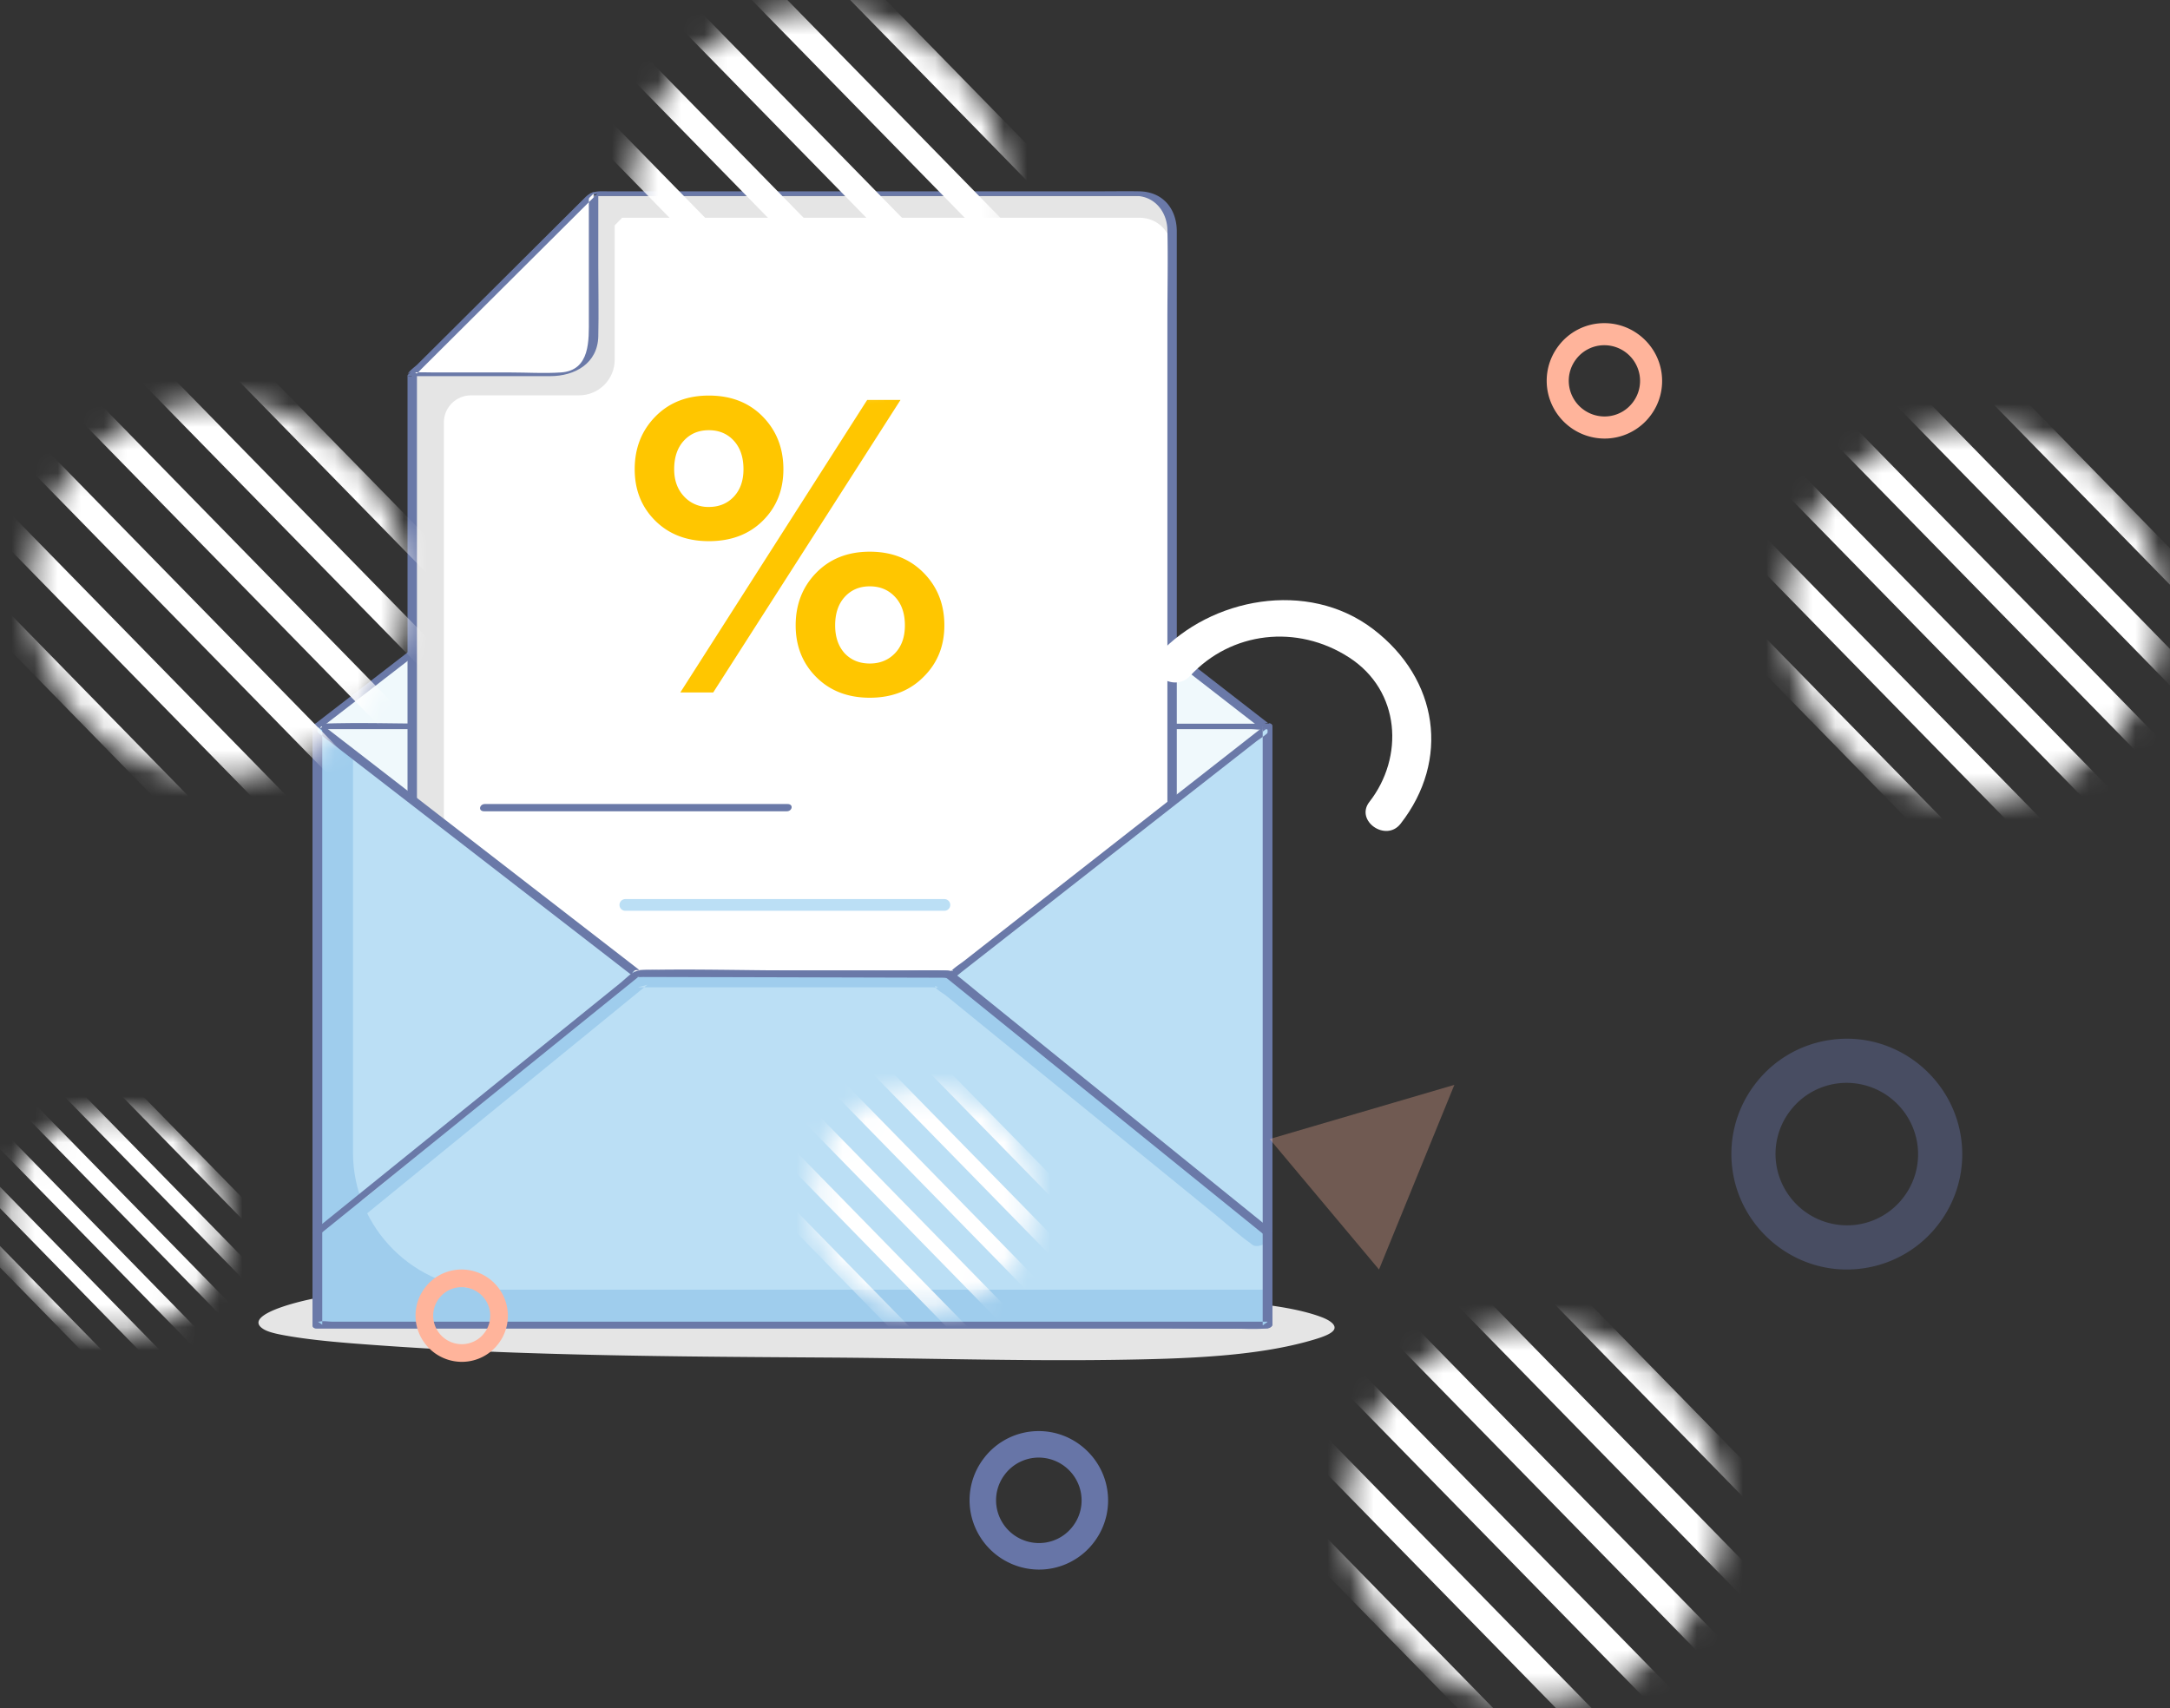 <svg xmlns="http://www.w3.org/2000/svg" xmlns:xlink="http://www.w3.org/1999/xlink" width="94" height="74" viewBox="0 0 94 74">
    <rect x="0" y="0" width="94" height="74" fill="#333333" stroke="none"/>
    <defs>
        <path id="a" d="M16.622 8.646a8.13 8.13 0 1 0-16.26-.18 8.13 8.13 0 0 0 16.26.18"/>
        <path id="c" d="M16.622 8.646a8.13 8.13 0 1 0-16.26-.18 8.13 8.13 0 0 0 16.26.18"/>
        <path id="e" d="M16.622 8.646a8.13 8.13 0 1 0-16.26-.18 8.13 8.13 0 0 0 16.26.18"/>
        <path id="g" d="M16.622 8.646a8.13 8.13 0 1 0-16.26-.18 8.13 8.13 0 0 0 16.26.18"/>
        <path id="i" d="M9.778 5.086A4.783 4.783 0 1 0 .213 4.98a4.783 4.783 0 0 0 9.565.106"/>
        <path id="k" d="M9.778 5.086A4.783 4.783 0 1 0 .213 4.98a4.783 4.783 0 0 0 9.565.106"/>
    </defs>
    <g fill="none" fill-rule="evenodd">
        <path fill="#E5E5E5" d="M23.271 58.631a166.1 166.1 0 0 1-7.953-.427c-1.022-.082-2.045-.18-2.982-.35-.346-.062-.693-.139-.894-.255-1.128-.652 1.916-1.387 3.333-1.531 1.997-.204 4.173-.13 6.24-.17 6.351-.124 12.734-.12 19.106.015 2.848.06 5.82.132 8.705.258 2.623.115 6.123.136 8.178.806.074.024.145.05.215.075.406.149.678.357.567.555-.095.169-.447.302-.816.414-2.456.747-5.565.849-8.741.893-4.094.056-8.216-.074-12.302-.1-4.218-.027-8.442-.048-12.656-.183"/>
        <path fill="#F0F9FC" d="M54.813 31.471l-20.482-15.9-20.587 15.9.007.006v25.93h41.153V31.471h-.091"/>
        <path fill="#6A79A8" d="M54.972 31.36l-6.93-5.38-11.033-8.565-2.519-1.955c-.074-.058-.225-.023-.291.029l-6.979 5.39-11.051 8.535-2.557 1.975c-.068.052-.107.131-.027.193-.069-.053-.034-.123-.04-.043-.003.047 0 .096 0 .143v25.744c0 .071.062.119.133.119h36.101c1.658 0 3.324.046 4.982 0h.07c.08 0 .28-.037.28-.156v-8.784V34.63v-3.177c0-.071-.062-.118-.133-.118h-.092c-.182 0-.422.274-.147.274h.092a88 88 0 0 0-.133-.118v25.936l.28-.156H14.443c-.148 0-.408-.051-.548 0-.018.007-.05 0-.07 0l.132.119v-8.902-14.024-2.255c0-.16.098-.73-.054-.848l-.026.193 6.978-5.39 11.052-8.535 2.557-1.975-.292.029 6.93 5.38 11.033 8.565 2.518 1.955c.13.1.495-.085.319-.222"/>
        <path fill="#6A79A8" d="M13.956 57.383v-8.784-13.976-3.177l-.283.143h40.535c.148 0 .406.05.548 0 .018-.007.05 0 .07 0l-.126-.093v25.936l.283-.142H18.882c-1.657 0-3.326-.061-4.982 0h-.07c-.157 0-.432.235-.157.235h36.101c1.656 0 3.326.061 4.982 0h.07c.065 0 .283-.038.283-.142v-8.784-13.976-3.177c0-.068-.063-.093-.126-.093H18.882c-1.657 0-3.326-.061-4.982 0h-.07c-.066 0-.283.039-.283.143v25.936c0 .172.409.088.409-.05"/>
        <path fill="#E5E5E5" d="M17.857 16.291l.001 33.17c0 .808.66 1.462 1.472 1.462h29.997c.813 0 1.472-.655 1.472-1.463v-5.17l-.025-2.849-.001-31.5c0-.807-.66-1.461-1.472-1.461H25.696l-7.839 7.804v.007"/>
        <path fill="#FFF" d="M50.799 44.363l-.024-2.78V10.86c-.001-.788-.627-1.426-1.4-1.426H26.95l-.323.331v5.823c0 .85-.692 1.54-1.546 1.54h-4.679c-.648 0-1.174.524-1.174 1.17l.001 31.109c0 .788.626 1.426 1.399 1.426H49.4c.773 0 1.399-.64 1.399-1.427v-5.042"/>
        <path fill="#FFC600" d="M30.705 23.445c-.95 0-1.723-.294-2.318-.883-.595-.59-.893-1.334-.893-2.233 0-.912.298-1.672.893-2.28.595-.608 1.368-.912 2.318-.912.963 0 1.742.304 2.337.912.595.608.893 1.368.893 2.28 0 .9-.298 1.643-.893 2.232-.595.59-1.374.884-2.337.884zm.19 6.555H29.47l8.094-12.673h1.444L30.895 30zm9.101-.665c-.595.595-1.368.893-2.318.893s-1.723-.298-2.318-.893-.893-1.343-.893-2.242c0-.912.298-1.672.893-2.28.595-.608 1.368-.912 2.318-.912s1.726.304 2.328.912c.601.608.902 1.368.902 2.28 0 .9-.304 1.647-.912 2.242zm-9.291-7.372c.443 0 .804-.149 1.083-.446.279-.298.418-.694.418-1.188 0-.52-.14-.931-.418-1.235-.279-.304-.64-.456-1.083-.456-.443 0-.804.152-1.083.456-.279.304-.418.716-.418 1.235 0 .481.142.874.427 1.178a1.41 1.41 0 0 0 1.074.456zm5.89 6.346c.279.291.64.437 1.083.437.443 0 .807-.149 1.092-.446.286-.298.428-.7.428-1.207 0-.52-.142-.931-.428-1.235-.285-.304-.649-.456-1.092-.456-.443 0-.804.152-1.083.456-.279.304-.418.716-.418 1.235 0 .507.14.912.418 1.216z"/>
        <path fill="#6A79A8" d="M17.653 16.255v32.844c0 .107-.003.215 0 .322.028.885.732 1.488 1.596 1.51 1.409.039 2.824 0 4.234 0H48.85c.93 0 1.962-.29 2.133-1.366.07-.444.019-.928.019-1.374v-2.44c0-1.623-.025-3.246-.025-4.87v-5.948-9.808-9.645l-.001-5.456c0-.97-.596-1.719-1.625-1.735-.582-.01-1.165 0-1.748 0H26.37c-.416 0-.708-.048-1.017.26l-6.094 6.067-1.188 1.182c-.09.09-.415.312-.418.457-.002.095.405.03.408-.11-.001.058-.01.04.037-.01.053-.054.108-.107.162-.16l.566-.564a39101.893 39101.893 0 0 1 6.08-6.053l.978-.973-.271.104h23.322c.154 0 .313-.01.465.015.72.113 1.152.755 1.169 1.444.031 1.296 0 2.597 0 3.894v8.096a343095.1 343095.1 0 0 0 0 16.796c0 1.014-.005 2.027.004 3.04.02 2.336.021 4.671.022 7.007 0 .547.05 1.1-.343 1.548-.268.306-.616.399-.998.402-.534.005-1.07 0-1.604 0H31.39l-8.189.001c-1.255 0-2.52.046-3.775 0-.98-.036-1.365-.864-1.365-1.706v-1.72a185207.256 185207.256 0 0 0 0-16.005v-8.74-5.635-.78c0-.098-.41-.03-.41.109"/>
        <path fill="#FFF" d="M25.712 8.39v6.286c0 .85-.691 1.54-1.545 1.54h-6.31l7.855-7.827"/>
        <path fill="#6A79A8" d="M25.508 8.444v5.367c0 .92.07 2.24-1.213 2.325-.724.048-1.467 0-2.191 0h-3.31c-.26 0-.522-.014-.78 0-.048.003.01.06.056.034.057-.033.108-.107.154-.154l3.983-3.968 3.69-3.676c.079-.079-.3-.034-.369.035l-6.864 6.839-.991.988c-.045.044.007.062.05.062h6.11c1.07 0 2.057-.549 2.084-1.726.023-1.03 0-2.062 0-3.092V8.335c0-.058-.409-.003-.409.109M20.975 35.148h13.107c.24 0 .307-.315.031-.315H21.006c-.24 0-.308.315-.031.315"/>
        <path fill="#BBDFF5" d="M40.911 39.458H27.088a.253.253 0 1 1 0-.506H40.91a.253.253 0 1 1 0 .506"/>
        <path fill="#6A79A8" d="M20.904 46.755h26.019c.121 0 .443-.18.172-.18H21.076c-.121 0-.442.18-.172.18M24.158 43.814h19.534c.179 0 .424-.267.149-.267H24.307c-.179 0-.424.267-.149.267M20.97 49.79h13.108c.228 0 .317-.283.04-.283H21.01c-.228 0-.317.283-.04.283"/>
        <path fill="#9FCDED" d="M27.581 42.175l-13.83-10.698v25.93h41.153V31.542L41.274 42.21l-13.693-.035"/>
        <path fill="#BBDFF5" d="M27.581 42.175l-12.29-9.47v17.231c0 3.28 2.668 5.937 5.96 5.937h33.653v-24.33L41.274 42.21l-13.693-.035"/>
        <path fill="#9FCDED" d="M14.521 53.694l4.571-3.729 7.282-5.94 1.666-1.36-.412.11H40.415c.038 0 .186.024.217 0-.01.008-.166-.116-.119-.02.068.134.348.282.463.375l2.165 1.762 6.658 5.415 2.875 2.34c.495.403.977.85 1.499 1.219.025.018.049.04.073.06.242.196.979-.157.64-.432l-7.6-6.183-4.743-3.858-1.249-1.016c-.201-.164-.344-.189-.604-.189H29.155c-.406 0-.818-.018-1.224 0-.397.018-.629.284-.92.522l-4.067 3.318-8.77 7.155-.177.145c-.428.349.241.537.524.306"/>
        <path fill="#6A79A8" d="M27.739 42.057l-4.683-3.622a440875.251 440875.251 0 0 0-9.147-7.076c-.096-.074-.364-.013-.364.133V57.423c0 .106.099.133.188.133h39.471c.532 0 1.082.041 1.612 0 .023-.002.047 0 .07 0 .08 0 .225-.069.225-.164v-8.75-13.935-3.18c0-.17-.246-.153-.342-.077l-3.822 2.991-6.802 5.324-2.39 1.871c-.176.137-.39.266-.545.426-.144.15.053-.088.081 0-.002-.008-.139 0-.148 0-.827-.054-1.673-.005-2.501-.007l-4.28-.011c-2.21-.006-4.43-.072-6.64-.018h-.123c-.232 0-.313.296-.036.297l5.71.015 7.514.02c.148 0 .323.027.47 0 .158-.027.275-.15.398-.247l1.96-1.534 6.735-5.272 3.013-2.358 1.031-.807c.177-.139.422-.275.57-.445.019-.024.051-.041.076-.06l-.343-.077v25.865l.225-.164H14.387c-.16 0-.393-.044-.548 0-.02.006-.048 0-.07 0l.19.133V48.61 34.637v-3.176l-.365.133 4.683 3.622 7.43 5.747 1.717 1.329c.143.11.5-.092.315-.235"/>
        <path fill="#6A79A8" d="M13.883 53.45l7.68-6.208 4.794-3.873 1.24-1.002c.257-.208.001.013-.057-.06.028.035.33 0 .373 0h11.816c.392 0 .86-.072 1.247 0-.161-.03.004.045.077.104l.476.385 4.19 3.388 8.851 7.156.174.14c.121.098.49-.078.32-.215l-7.808-6.313-4.781-3.866c-.384-.31-.76-.634-1.152-.931-.186-.14-.34-.112-.573-.112H28.833c-.374 0-.777-.043-1.15 0-.3.035-.557.339-.783.522l-4.125 3.333-8.98 7.257-.175.141c-.214.173.12.268.263.153"/>
        <g transform="translate(27)">
            <mask id="b" fill="#fff">
                <use xlink:href="#a"/>
            </mask>
            <path fill="#FFF" d="M12.524 22.975L-5.827 4.21l-.788.773 18.35 18.765.789-.772M14.703 20.844L-3.647 2.08l-.79.77 18.351 18.767.789-.772M16.882 18.713L-1.468-.053l-.789.772 18.35 18.767.789-.773M19.061 16.583L.711-2.183l-.789.77 18.35 18.766.789-.77M21.24 14.452L2.89-4.314l-.789.77 18.35 18.767.79-.771M23.42 12.32L5.07-6.444l-.789.771 18.35 18.766.789-.771" mask="url(#b)"/>
        </g>
        <g transform="translate(1 17)">
            <mask id="d" fill="#fff">
                <use xlink:href="#c"/>
            </mask>
            <path fill="#FFF" d="M12.524 22.975L-5.827 4.21l-.788.773 18.35 18.765.789-.772M14.703 20.844L-3.647 2.08l-.79.77 18.351 18.767.789-.772M16.882 18.713L-1.468-.053l-.789.772 18.35 18.767.789-.773M19.061 16.583L.711-2.183l-.789.77 18.35 18.766.789-.77M21.24 14.452L2.89-4.314l-.789.77 18.35 18.767.79-.771M23.42 12.32L5.07-6.444l-.789.771 18.35 18.766.789-.771" mask="url(#d)"/>
        </g>
        <g transform="translate(77 18)">
            <mask id="f" fill="#fff">
                <use xlink:href="#e"/>
            </mask>
            <path fill="#FFF" d="M12.524 22.975L-5.827 4.21l-.788.773 18.35 18.765.789-.772M14.703 20.844L-3.647 2.08l-.79.77 18.351 18.767.789-.772M16.882 18.713L-1.468-.053l-.789.772 18.35 18.767.789-.773M19.061 16.583L.711-2.183l-.789.77 18.35 18.766.789-.77M21.24 14.452L2.89-4.314l-.789.77 18.35 18.767.79-.771M23.42 12.32L5.07-6.444l-.789.771 18.35 18.766.789-.771" mask="url(#f)"/>
        </g>
        <g transform="translate(58 57)">
            <mask id="h" fill="#fff">
                <use xlink:href="#g"/>
            </mask>
            <path fill="#FFF" d="M12.524 22.975L-5.827 4.21l-.788.773 18.35 18.765.789-.772M14.703 20.844L-3.647 2.08l-.79.77 18.351 18.767.789-.772M16.882 18.713L-1.468-.053l-.789.772 18.35 18.767.789-.773M19.061 16.583L.711-2.183l-.789.77 18.35 18.766.789-.77M21.24 14.452L2.89-4.314l-.789.77 18.35 18.767.79-.771M23.42 12.32L5.07-6.444l-.789.771 18.35 18.766.789-.771" mask="url(#h)"/>
        </g>
        <g transform="translate(0 48)">
            <mask id="j" fill="#fff">
                <use xlink:href="#i"/>
            </mask>
            <path fill="#FFF" d="M7.367 13.515L-3.428 2.476l-.463.455L6.903 13.969l.464-.454M8.649 12.261L-2.146 1.223l-.463.453L8.185 12.715l.464-.454M9.93 11.008L-.863-.032l-.464.455 10.795 11.04.464-.455M11.212 9.754L.418-1.284l-.464.453 10.794 11.039.464-.454M12.494 8.501L1.7-2.538l-.464.454L12.03 8.955l.464-.454M13.776 7.247L2.982-3.79l-.464.453 10.794 11.04.464-.455" mask="url(#j)"/>
        </g>
        <g transform="translate(35 47)">
            <mask id="l" fill="#fff">
                <use xlink:href="#k"/>
            </mask>
            <path fill="#FFF" d="M7.367 13.515L-3.428 2.476l-.463.455L6.903 13.969l.464-.454M8.649 12.261L-2.146 1.223l-.463.453L8.185 12.715l.464-.454M9.93 11.008L-.863-.032l-.464.455 10.795 11.04.464-.455M11.212 9.754L.418-1.284l-.464.453 10.794 11.039.464-.454M12.494 8.501L1.7-2.538l-.464.454L12.03 8.955l.464-.454M13.776 7.247L2.982-3.79l-.464.453 10.794 11.04.464-.455" mask="url(#l)"/>
        </g>
        <path fill="#FFF" d="M51.55 29.285c1.775-1.924 4.633-2.258 6.886-.805 2.25 1.452 2.385 4.337.884 6.26-.635.813.714 1.765 1.351.947 2.148-2.75 1.651-6.267-1.192-8.434-2.84-2.165-7.04-1.344-9.28 1.084-.708.767.645 1.712 1.35.948"/>
        <path fill="#FFB49B" d="M20.002 55.765a1.227 1.227 0 0 0-.994.5c-.196.265-.278.59-.23.917a1.241 1.241 0 0 0 1.404 1.04c.326-.049.614-.221.81-.487.197-.264.278-.59.23-.916a1.24 1.24 0 0 0-1.22-1.054zM19.998 59a2.011 2.011 0 0 1-1.976-1.706 1.987 1.987 0 0 1 .372-1.485A1.986 1.986 0 0 1 20.002 55a2.01 2.01 0 0 1 1.976 1.706 1.986 1.986 0 0 1-.371 1.485 1.988 1.988 0 0 1-1.609.809z"/>
        <path fill="#6775A7" d="M45.003 63.148a1.84 1.84 0 0 0-1.49.75 1.838 1.838 0 0 0-.345 1.374 1.861 1.861 0 0 0 2.105 1.56c.489-.072.92-.331 1.215-.729.295-.397.417-.886.344-1.375a1.861 1.861 0 0 0-1.83-1.58zM44.997 68a3.017 3.017 0 0 1-2.964-2.56 2.982 2.982 0 0 1 .558-2.226A2.98 2.98 0 0 1 45.003 62c1.473 0 2.747 1.1 2.964 2.56a2.98 2.98 0 0 1-.557 2.226A2.982 2.982 0 0 1 44.997 68z"/>
        <path fill="#FFB49B" d="M69.502 14.956a1.534 1.534 0 0 0-1.242.624 1.532 1.532 0 0 0-.287 1.147 1.551 1.551 0 0 0 1.754 1.3c.408-.06.768-.276 1.013-.608a1.53 1.53 0 0 0 .287-1.146 1.55 1.55 0 0 0-1.525-1.317zM69.497 19a2.514 2.514 0 0 1-2.47-2.133c-.097-.66.068-1.32.465-1.856A2.483 2.483 0 0 1 69.502 14c1.228 0 2.29.917 2.47 2.133.098.66-.066 1.32-.464 1.856A2.485 2.485 0 0 1 69.498 19z"/>
        <path fill="#FFB49B" d="M63 47l-3.264 8L55 49.347 63 47" opacity=".3"/>
        <path fill="#6775A7" d="M80.004 46.913a3.07 3.07 0 0 0-2.484 1.249 3.062 3.062 0 0 0-.573 2.292 3.102 3.102 0 0 0 3.507 2.6 3.062 3.062 0 0 0 2.025-1.215 3.063 3.063 0 0 0 .574-2.292 3.102 3.102 0 0 0-3.049-2.634zM79.994 55c-2.454 0-4.577-1.834-4.939-4.266a4.967 4.967 0 0 1 .93-3.711 4.965 4.965 0 0 1 3.28-1.967c.245-.037.494-.056.74-.056 2.455 0 4.579 1.834 4.94 4.266a4.967 4.967 0 0 1-.929 3.711 4.97 4.97 0 0 1-3.282 1.968 5.045 5.045 0 0 1-.74.055z" opacity=".4"/>
    </g>
</svg>
